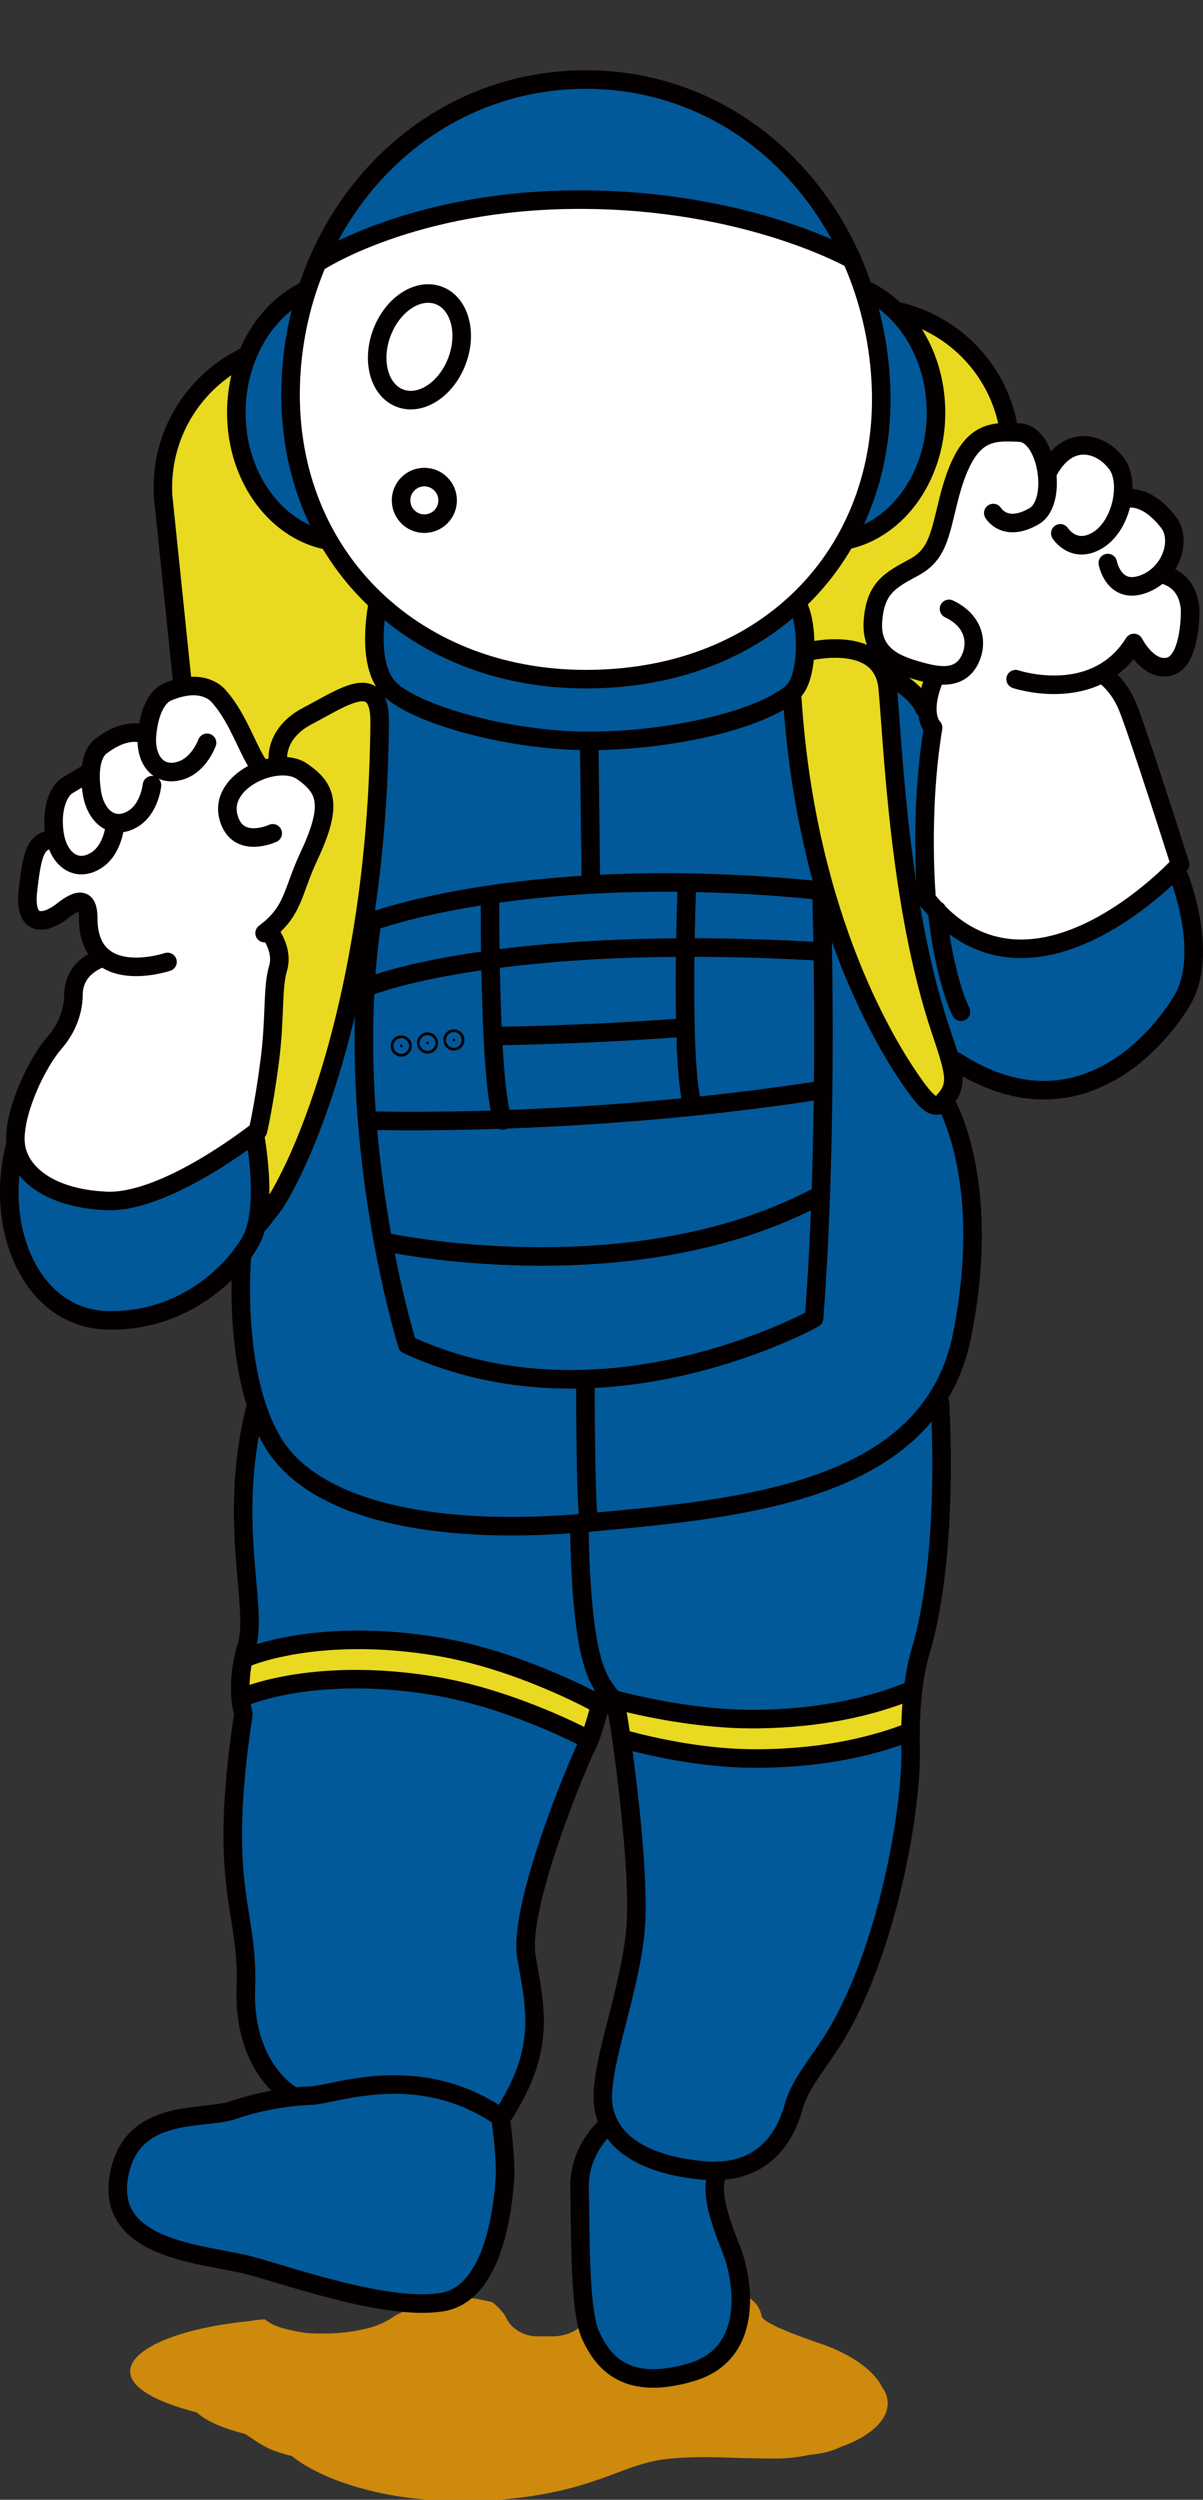 <?xml version="1.0" encoding="UTF-8"?><svg id="_レイヤー_9" xmlns="http://www.w3.org/2000/svg" viewBox="0 0 63.56 131.99"><rect x="0" y="0" width="63.56" height="131.99" fill="#333333" stroke="none"/><defs><style>.cls-1{fill:#025999;}.cls-2{fill:#fff;}.cls-3{fill:#ce8a0d;}.cls-4,.cls-5,.cls-6{stroke-linecap:round;stroke-width:.98px;}.cls-4,.cls-5,.cls-6,.cls-7{stroke:#040000;}.cls-4,.cls-6{fill:none;}.cls-4,.cls-7{stroke-miterlimit:10;}.cls-5{fill:#040000;}.cls-5,.cls-6{stroke-linejoin:round;}.cls-7{fill:#e9da21;stroke-width:.18px;}</style></defs><path class="cls-3" d="M46.64,126.11c-.49-1.05-1.87-1.92-3.57-2.46-.68-.25-2.88-.99-2.84-1.41-.16-.76-.95-1.24-1.92-1.46-1.78-.74-4.39-.81-6.27-.04-.04,.06-.08,.12-.11,.18-.11,.2-.2,.41-.28,.62-.1,.25-.2,.5-.39,.73-.14,.17-.33,.33-.5,.49-.1,.09-.2,.18-.33,.26-.31,.2-.69,.31-1.1,.34-.08,0-.16,0-.24,0-.1,0-.21,0-.31,0-.09,0-.17,0-.26,0-.03,0-.07,0-.1,0-.03,0-.07,0-.1,0,0,0,0,0-.01,0-.03,0-.06,0-.09-.01-.03,0-.06,0-.09-.01-.04,0-.08-.01-.11-.02-.02,0-.03,0-.05-.01-.01,0-.02,0-.03,0-.05-.01-.11-.03-.16-.05,0,0,0,0,0,0,0,0,0,0-.01,0-.05-.02-.09-.03-.13-.05-.01,0-.03-.01-.04-.02-.04-.02-.08-.03-.11-.05-.01,0-.02-.01-.03-.02-.05-.02-.09-.05-.13-.08,0,0-.02-.01-.03-.02-.03-.02-.06-.04-.1-.07-.08-.06-.16-.13-.22-.2-.01-.01-.02-.03-.03-.04-.11-.14-.19-.29-.27-.44,0-.01-.02-.03-.02-.04-.02-.03-.04-.06-.07-.1,0,0,0,0,0,0-.02-.02-.04-.04-.06-.07,0,0,0,0,0,0-.12-.14-.26-.28-.4-.41-.04-.03-.08-.06-.11-.09-.08-.02-.16-.04-.24-.06,0,0,0,0,0,0-.05-.01-.09-.02-.14-.03-.03,0-.07-.02-.1-.02,0,0-.01,0-.02,0-.12-.03-.25-.05-.37-.08,0,0,0,0,0,0,0,0-.01,0-.02,0,0,0,0,0,0,0-.05,0-.1-.01-.15-.02-.03,0-.06,0-.09-.01-.02,0-.04,0-.06,0,0,0,0,0,0,0-.01,0-.03,0-.04,0-.05,0-.1,0-.15,0-.11,0-.21,0-.32-.01,0,0-.02,0-.03,0,0,0-.01,0-.02,0-.17,0-.33,0-.5,0,0,0,0,0,0,0h-.02s0,0,0,0c-.13,0-.27,.01-.4,.02,0,0,0,0-.01,0-.02,0-.03,0-.05,0,0,0,0,0,0,0-.06,0-.11,.01-.17,.02,0,0,0,0,0,0-.1,.02-.2,.05-.3,.08-.07,.02-.14,.05-.21,.07-.17,.06-.34,.12-.51,.18-.11,.05-.22,.1-.32,.15-.03,.01-.06,.03-.08,.04-.05,.02-.09,.04-.14,.06,0,0,0,0-.01,0,0,0-.02,0-.03,.01,0,0,0,0,0,0-.14,.06-.28,.12-.41,.19-.01,0-.02,.01-.04,.02-.02,.01-.04,.02-.07,.03-.01,0-.02,.01-.03,.02-.02,.01-.04,.02-.06,.03,0,0,0,0,0,0-.04,.03-.08,.05-.12,.08-.02,.01-.03,.02-.05,.03-.05,.03-.1,.07-.16,.1-.23,.14-.46,.25-.73,.35-.23,.08-.47,.14-.71,.19h0c-.08,.02-.16,.03-.25,.05-.46,.09-.95,.14-1.42,.16h0c-.14,0-.29,0-.43,0-.06,0-.12,0-.18,0,0,0-.01,0-.02,0-.03,0-.06,0-.1,0-.06,0-.13,0-.19-.01-.04,0-.08,0-.12,0-.08,0-.17-.01-.25-.02-.39-.04-.76-.13-1.13-.22-.41-.1-.78-.27-1.06-.5-.29,.02-.57,.05-.84,.1-5.97,.58-9.16,3.16-2.75,4.82,.54,.49,1.46,.86,2.55,1.13,.54,.35,1.02,.74,1.77,.97,.23,.07,.46,.14,.7,.2,.2,.16,.42,.31,.64,.45,1.88,1.14,4.63,1.81,7.4,1.91,.33,.01,.66,.02,.99,.02,2.46,0,4.9-.35,6.96-1.07,1.16-.37,2.18-.89,3.48-1.11,1.34-.19,2.71-.15,4.09-.1,.72,.02,1.45,.04,2.16,.03,.55-.01,1.12-.08,1.67-.2,.6-.05,1.17-.19,1.63-.42,1.83-.64,2.94-1.82,2.26-3.01Z"/><polygon class="cls-7" points="17.04 18.22 12.24 19.22 9.3 22.15 8.41 25.28 8.87 28.76 10.59 44.21 16.26 45.66 26.92 41.64 51.18 38.84 54.33 33.95 53.23 22.65 51.3 18.56 49.48 17.41 41.04 15.89 17.04 18.22"/><polygon class="cls-1" points="32.27 112.43 37.96 112.96 37.96 115.72 39.02 120.34 39.02 123.26 37.25 125.09 34.89 125.52 32.16 124.91 30.69 122.23 30.62 115.66 30.69 113.89 32.27 112.43"/><polygon class="cls-1" points="25.1 109.02 26.66 112.43 26.48 116.13 25.09 120.94 22.4 121.56 19.91 121.56 8.77 118.46 6.52 116.75 6.52 113.44 8.04 112.15 10.23 111.77 13.19 110.77 16.06 110.03 18.75 108.23 25.1 109.02"/><path class="cls-1" d="M20.31,32.2l22.51,.29-.05,1.46,3.82,.6,2.71,3.86,.97-1.63,4.07,.77,4.55-1.21s1.44,2.08,1.68,3.17,.82,2.57,.82,2.57c0,0,1.92,8.48,1.8,8.93s-3.2,4.86-3.2,4.86l-2.05,1.1-2.17,.76-3.07-.44-2.19-1.18-1.14,.87,1.81,4.79,.21,6.42-1.73,6.37-.46,10.33-1.01,4.74v3.02s-.56,6.26-1.7,9.71-3.48,6.72-3.48,6.72l-.87,.96-1.07,2.93-1.78,1.31-1.32,.34h-2.54l-2.71-1.96-1.14-2.2,.57-2.46s1.47-6.42,1.47-8.42-.6-6.68-.6-6.68l-.68-3.29-.81,.34-.92,2.75-1.34,3.6-1.42,5.13v1.98l.46,4.32-1.77,4.04-3.39-1.74h-4.21l-3.51,.75-1.65-1.85-1.03-2.87,.42-2.83-.8-4.12,.35-8.95-.21-2.18,.66-1.71-.14-9.71,.46-2.48s-1.11-6.31-.85-7.41c0,0-2.8,2.33-4.4,2.72-1.61,.38-3.74,.32-3.74,.32,0,0-2.65-1.21-3.37-3.48s-.52-5.21-.52-5.21l.94-3.16,2.19-3.58s.86-2.87,1.37-3.37,1.41,.45,2.57,.54,3.29-.09,3.29-.09l3.12-1.78,1.61-3.09,.22-2.56,.82-1.85-1.52-1.67-.6-.88,3.51-2.49,1.98-.34-.35-3.47,.53-1.01Z"/><path class="cls-2" d="M16.51,13.78s5.47-3.48,14.31-3.19c8.83,.3,11.71,1.63,11.71,1.63l2.48,1.56s2.12,5.69,1.38,9.93c-.75,4.24-3.27,7.44-3.27,7.44l-2.17,1.55-3.15,2.06-4.44,1.06-4.9-.14-3.32-.38s-4.98-1.5-7.56-6.45c-2.58-4.94-2.33-8.7-2.33-8.7l.69-5.32,.57-1.06Z"/><path class="cls-1" d="M16.98,13.26s1.69-4.52,5.28-6.63c3.59-2.11,7.43-2.46,7.43-2.46h4.05l4.43,1.63,4.45,3.9,2.39,3.56-5.35-1.75-9.04-.93-6.03,.61-4.78,1.04-2.84,1.04Z"/><polygon class="cls-7" points="12.83 87.14 18.77 86.81 22.24 86.97 25.56 87.56 28.62 88.46 31.77 90.14 30.93 91.78 26.53 89.78 22.46 89.12 19 88.68 15.97 88.82 13.01 89.73 12.83 88.68 12.83 87.14"/><path class="cls-7" d="M32.64,89.61l.13,1.99,3.04,.78,3.23,.6s3.63-.2,4.4-.33,1.73-.37,1.73-.37l2.94-1.13v-1.89s-3.51,.77-3.51,.77l-3.93,.96-2.93-.24-4.2-.56-.91-.56Z"/><polygon class="cls-1" points="15.84 15.62 15.31 22.62 17.41 28.5 15.26 27.92 13.13 25.28 12.51 21.26 13.13 18.55 14.29 17.04 15.84 15.62"/><path class="cls-1" d="M46.21,15.59l1.72,1.38,1.56,3.71s-.17,3.88-.64,4.32-1.83,2.4-1.83,2.4l-1.77,1,1.35-5.93-.36-5.48-.02-1.38Z"/><polygon class="cls-7" points="14.76 40.55 15.1 38.49 19.22 36.54 20.07 37.79 19.81 45.64 18.84 52.29 14.76 63.44 13.83 63.39 12.87 55.97 14.76 40.55"/><polygon class="cls-7" points="42.84 34.41 41.98 36.55 41.68 37.27 43.12 44.47 44.78 50.19 47.48 56.33 49.84 58.42 50.44 56.7 47.68 44.88 46.64 36.44 46.3 34.93 44.68 34.26 42.84 34.41"/><polygon class="cls-2" points="3.91 52.29 5.14 50.9 4.65 47.78 4.08 47.59 2.48 48.82 1.38 47.7 2 44.82 2.97 43.83 2.97 42.42 3.9 41.24 4.94 41.08 5.38 39.54 6.87 38.9 7.77 38.77 8.46 36.82 10.33 36.36 11.52 36.73 12.45 37.74 13.71 40.8 14.97 40.41 16.45 41.11 17.06 42.42 16.77 44.36 15.71 46.65 14.46 49.23 14.64 54.06 13.4 59.82 8.85 62.75 4.13 63.39 .64 61.01 3.91 52.29"/><path class="cls-2" d="M48.84,47.77l.45-9.35-.1-2.94-2.61-.91-.63-2.74,2.01-1.6,1.54-1.25,1.11-3.98,.97-1.62,2.29-.61,1.02,.76,.49,2.15,.77-2.16,3.1,.8-.48,3.31,1.27-1.42,1.88,1.83v1.23s-.81,.84-.81,.84l1.59,1.33,.07,2.03-1.04,1.72-1.36-.28-.41-1.27-1.6,1.77,2.18,4.11,1.66,6.39-6.14,4.12c-5-.14-4.71-1.22-7.25-2.26Z"/><g><path class="cls-6" d="M46.53,20.03c.53,8.82-5.69,15.83-15.58,15.83-9.24,0-16-6.68-15.58-15.83,.4-8.73,6.98-15.83,15.58-15.83s15.05,7.1,15.58,15.83Z"/><path class="cls-6" d="M17.26,28.53c-2.8-.57-4.87-3.51-4.77-6.98,.08-2.76,1.51-5.09,3.51-6.14"/><path class="cls-6" d="M44.68,28.53c2.8-.57,4.87-3.51,4.77-6.98-.08-2.76-1.51-5.09-3.51-6.14"/><path class="cls-6" d="M16.77,13.87s4.99-3.33,13.86-3.33,14.39,3.16,14.39,3.16"/><ellipse class="cls-4" cx="22.16" cy="18.31" rx="2.9" ry="2.12" transform="translate(-2.8 32.57) rotate(-69.3)"/><circle class="cls-4" cx="22.42" cy="26.42" r="1.23"/></g><g><path class="cls-6" d="M58.27,35.6s.77,.48,1.27,1.63,2.81,8.41,2.81,8.41c0,0-7.92,8.66-13.39,1.84,0,0-.41-4.52,.34-9.06,0,0-.72-.64,.05-2.56"/><path class="cls-6" d="M50.77,53.42s-.86-1.63-1.26-5.35"/><path class="cls-6" d="M62.3,46.3s1.61,4.05,.17,6.5c-1.27,2.16-5.64,7.32-11.97,3.24"/><g><path class="cls-6" d="M53.66,35.86s4.17,1.41,6.25-1.91c0,0,.78,1.55,1.89,1.24s1.12-2.97,1.06-3.22-.16-1.31-1.46-1.66"/><path class="cls-6" d="M58.53,29.73s.31,1.65,1.83,1.13,2.1-2.35,1.38-3.28c-.61-.79-1.45-1.45-2.41-1.23"/><path class="cls-6" d="M56.02,28.16s.67,1.06,1.86,.43c1.37-.71,1.86-3.08,1.13-4.09-.83-1.13-2.6-1.67-3.69,.51"/><path class="cls-6" d="M52.48,27.09s.61,1.06,2.15,.17c1.3-.74,.71-4.35-.76-4.42-1.57-.07-2.82-.16-3.75,3.54-.47,1.89-.59,2.9-1.82,3.57s-2.06,1.06-2.18,2.87,1.34,2.3,2.36,2.59,2.35,.61,2.86-.81c.29-.82,.05-1.86-1.2-2.45"/></g></g><g><g><path class="cls-6" d="M14.41,44s-1.88,.88-2.34-.86c-.52-1.95,2.62-3.29,3.89-2.41s1.65,1.74,.37,4.46c-.9,1.91-.79,2.92-2.35,4.08"/><path class="cls-6" d="M8.85,50.79s-4.19,1.41-4.19-2.32c0-1.34-.79-.82-1.43-.32s-2.01,1.05-1.75-1.17c.24-2.09,.44-2.61,1.41-2.68"/><path class="cls-6" d="M4.74,40.77s-.75,.44-1.19,.71-.87,1.21-.67,2.55,1.15,2.06,2.2,1.4c.86-.54,.98-1.76,.98-1.76"/><path class="cls-6" d="M7.64,38.76c-.44-.14-1.24-.18-2.31,.64-.41,.31-.68,1.09-.48,2.42s1.15,2.06,2.2,1.4c.86-.54,.98-1.76,.98-1.76"/><path class="cls-6" d="M10.94,39.22s-.41,1.15-1.38,1.46c-1.18,.38-1.92-.56-1.79-1.91s.6-2.03,1.07-2.23c1.98-.84,2.74,.25,2.74,.25,1.04,1.16,1.56,2.98,2.18,3.75"/></g><path class="cls-6" d="M14.17,49.12s.83,.97,.52,2.01-.14,2.59-.44,4.9-.62,3.67-.62,3.67c0,0-4.83,3.86-8.03,3.71-3.19-.15-4.79-1.65-4.79-3.26s1.14-4.02,2.07-5.09,1-2.17,1-2.51c0-.53,.17-1.5,1.59-2.01"/><path class="cls-6" d="M13.46,59.89s.77,3.93-.23,5.67-3.69,4.29-7.62,4.15c-3.94-.13-5.96-4.85-4.79-9.29"/></g><g><path class="cls-6" d="M19.97,31.83s-.7,3.17,.58,4.51,6.25,2.78,10.58,2.78,9.14-1.13,10.75-2.58c.88-.8,.79-3.73,.26-4.61"/><path class="cls-6" d="M19.65,48.66s8.39-3.2,23.75-1.63c0,0,.41,12.27-.39,22.58,0,0-11.1,6.2-21.49,1.39,0,0-3.48-11.11-1.87-22.33Z"/><path class="cls-6" d="M19.62,52.04s6.9-2.76,23.61-1.81"/><path class="cls-6" d="M19.62,59.17s11.23,.35,23.87-1.63"/><path class="cls-6" d="M20.4,65.59s13.03,2.82,22.88-2.46"/><path class="cls-6" d="M42.62,34.42s4-1.04,4.28,1.9,.58,11.52,2.82,18.14c.78,2.31,.88,2.81,.18,3.65-.46,.55-.86,.27-1.84-1.17-.98-1.44-5.43-8.24-6.2-20.04"/><path class="cls-6" d="M14.69,40.24s-.27-1.49,1.58-2.45,3.81-2.42,3.79,.36c-.12,13.91-3.81,22.08-4.68,23.83s-1.01,1.72-1.63,2.57"/><line class="cls-6" x1="31.13" y1="39.12" x2="31.22" y2="46.59"/><path class="cls-6" d="M25.89,47.25s-.06,9.97,.68,11.91"/><path class="cls-6" d="M36.29,46.87s-.36,9.02,.29,11.49"/><path class="cls-6" d="M26.23,54.7s4.37-.03,9.96-.45"/><circle class="cls-5" cx="23.98" cy="54.91" r=".07"/><circle class="cls-5" cx="22.59" cy="55.07" r=".07"/><circle class="cls-5" cx="21.2" cy="55.23" r=".07"/><path class="cls-6" d="M12.79,66.22s-.57,6.13,1.57,9.84,8.63,5.07,16.75,4.33c8.12-.74,18.06-1.58,19.72-9.88s-.93-12.42-.93-12.42"/><path class="cls-6" d="M47.01,35.74s1.38,.65,1.83,1.67"/><path class="cls-6" d="M30.93,72.82s-.01,6.21,.18,7.58"/></g><g><path class="cls-6" d="M49.66,74.07s.54,7.9-1.03,13.16c-.55,1.85-.54,4.18-.52,5.1,.08,3.12-1.19,10.48-3.91,15.07-.8,1.35-1.92,2.58-2.25,3.78s-1.31,3.74-4.81,3.42-5.41-1.81-5.29-4.11,1.64-6.07,1.76-9.15c.12-3.08-.65-8.98-.98-10.83-.34-1.93-1.84-.31-2.02-9.7"/><path class="cls-6" d="M31.88,89.39s-.55,2.2-.88,2.8-3.67,8.43-3.18,11.18,.99,4.83-1.19,8.25"/><path class="cls-6" d="M15.35,110.6s-2.52-1.46-2.36-5.65c.16-4.19-1.54-5.18-.13-14.45,0,0-.47-1.49,.17-3.57,.64-2.08-1.02-6.45,.43-12.46"/><path class="cls-6" d="M12.99,87.53s3.74-1.65,10.13-.59c4.39,.73,8.47,3.01,8.47,3.01"/><path class="cls-6" d="M12.99,89.56s3.65-1.57,9.87-.56c4.28,.7,8.25,2.86,8.25,2.86"/><path class="cls-6" d="M48.11,91.43c-1.61,.64-4.4,1.44-8.31,1.42-2.54-.01-5.06-.54-6.75-.99"/><path class="cls-6" d="M48.24,89.21c-1.47,.63-4.35,1.56-8.52,1.56-2.73,0-5.65-.6-7.28-1.04"/><path class="cls-6" d="M32.18,112.15s-1.62,1.24-1.56,3.41-.03,6.44,.59,7.76c.67,1.44,1.89,2.95,5.33,1.93s2.66-5.05,2.13-6.39c-.66-1.69-1.23-3.25-.7-4.25"/><path class="cls-6" d="M26.44,111.77s.32,2.2,.23,3.35-.48,6.01-3.35,6.44c-2.87,.44-7.84-1.32-10.08-1.93s-7.53-.74-6.98-4.58,4.49-3.09,6.04-3.63,3.18-.74,4.12-.77c1.24-.03,5.65-1.87,10.02,1.13Z"/></g><g><path class="cls-6" d="M47.44,16.44c3.03,.69,5.41,3.19,5.88,6.36"/><path class="cls-6" d="M9.66,36.28l-1.04-10.06c-.2-3.17,1.56-6.01,4.23-7.34"/></g></svg>